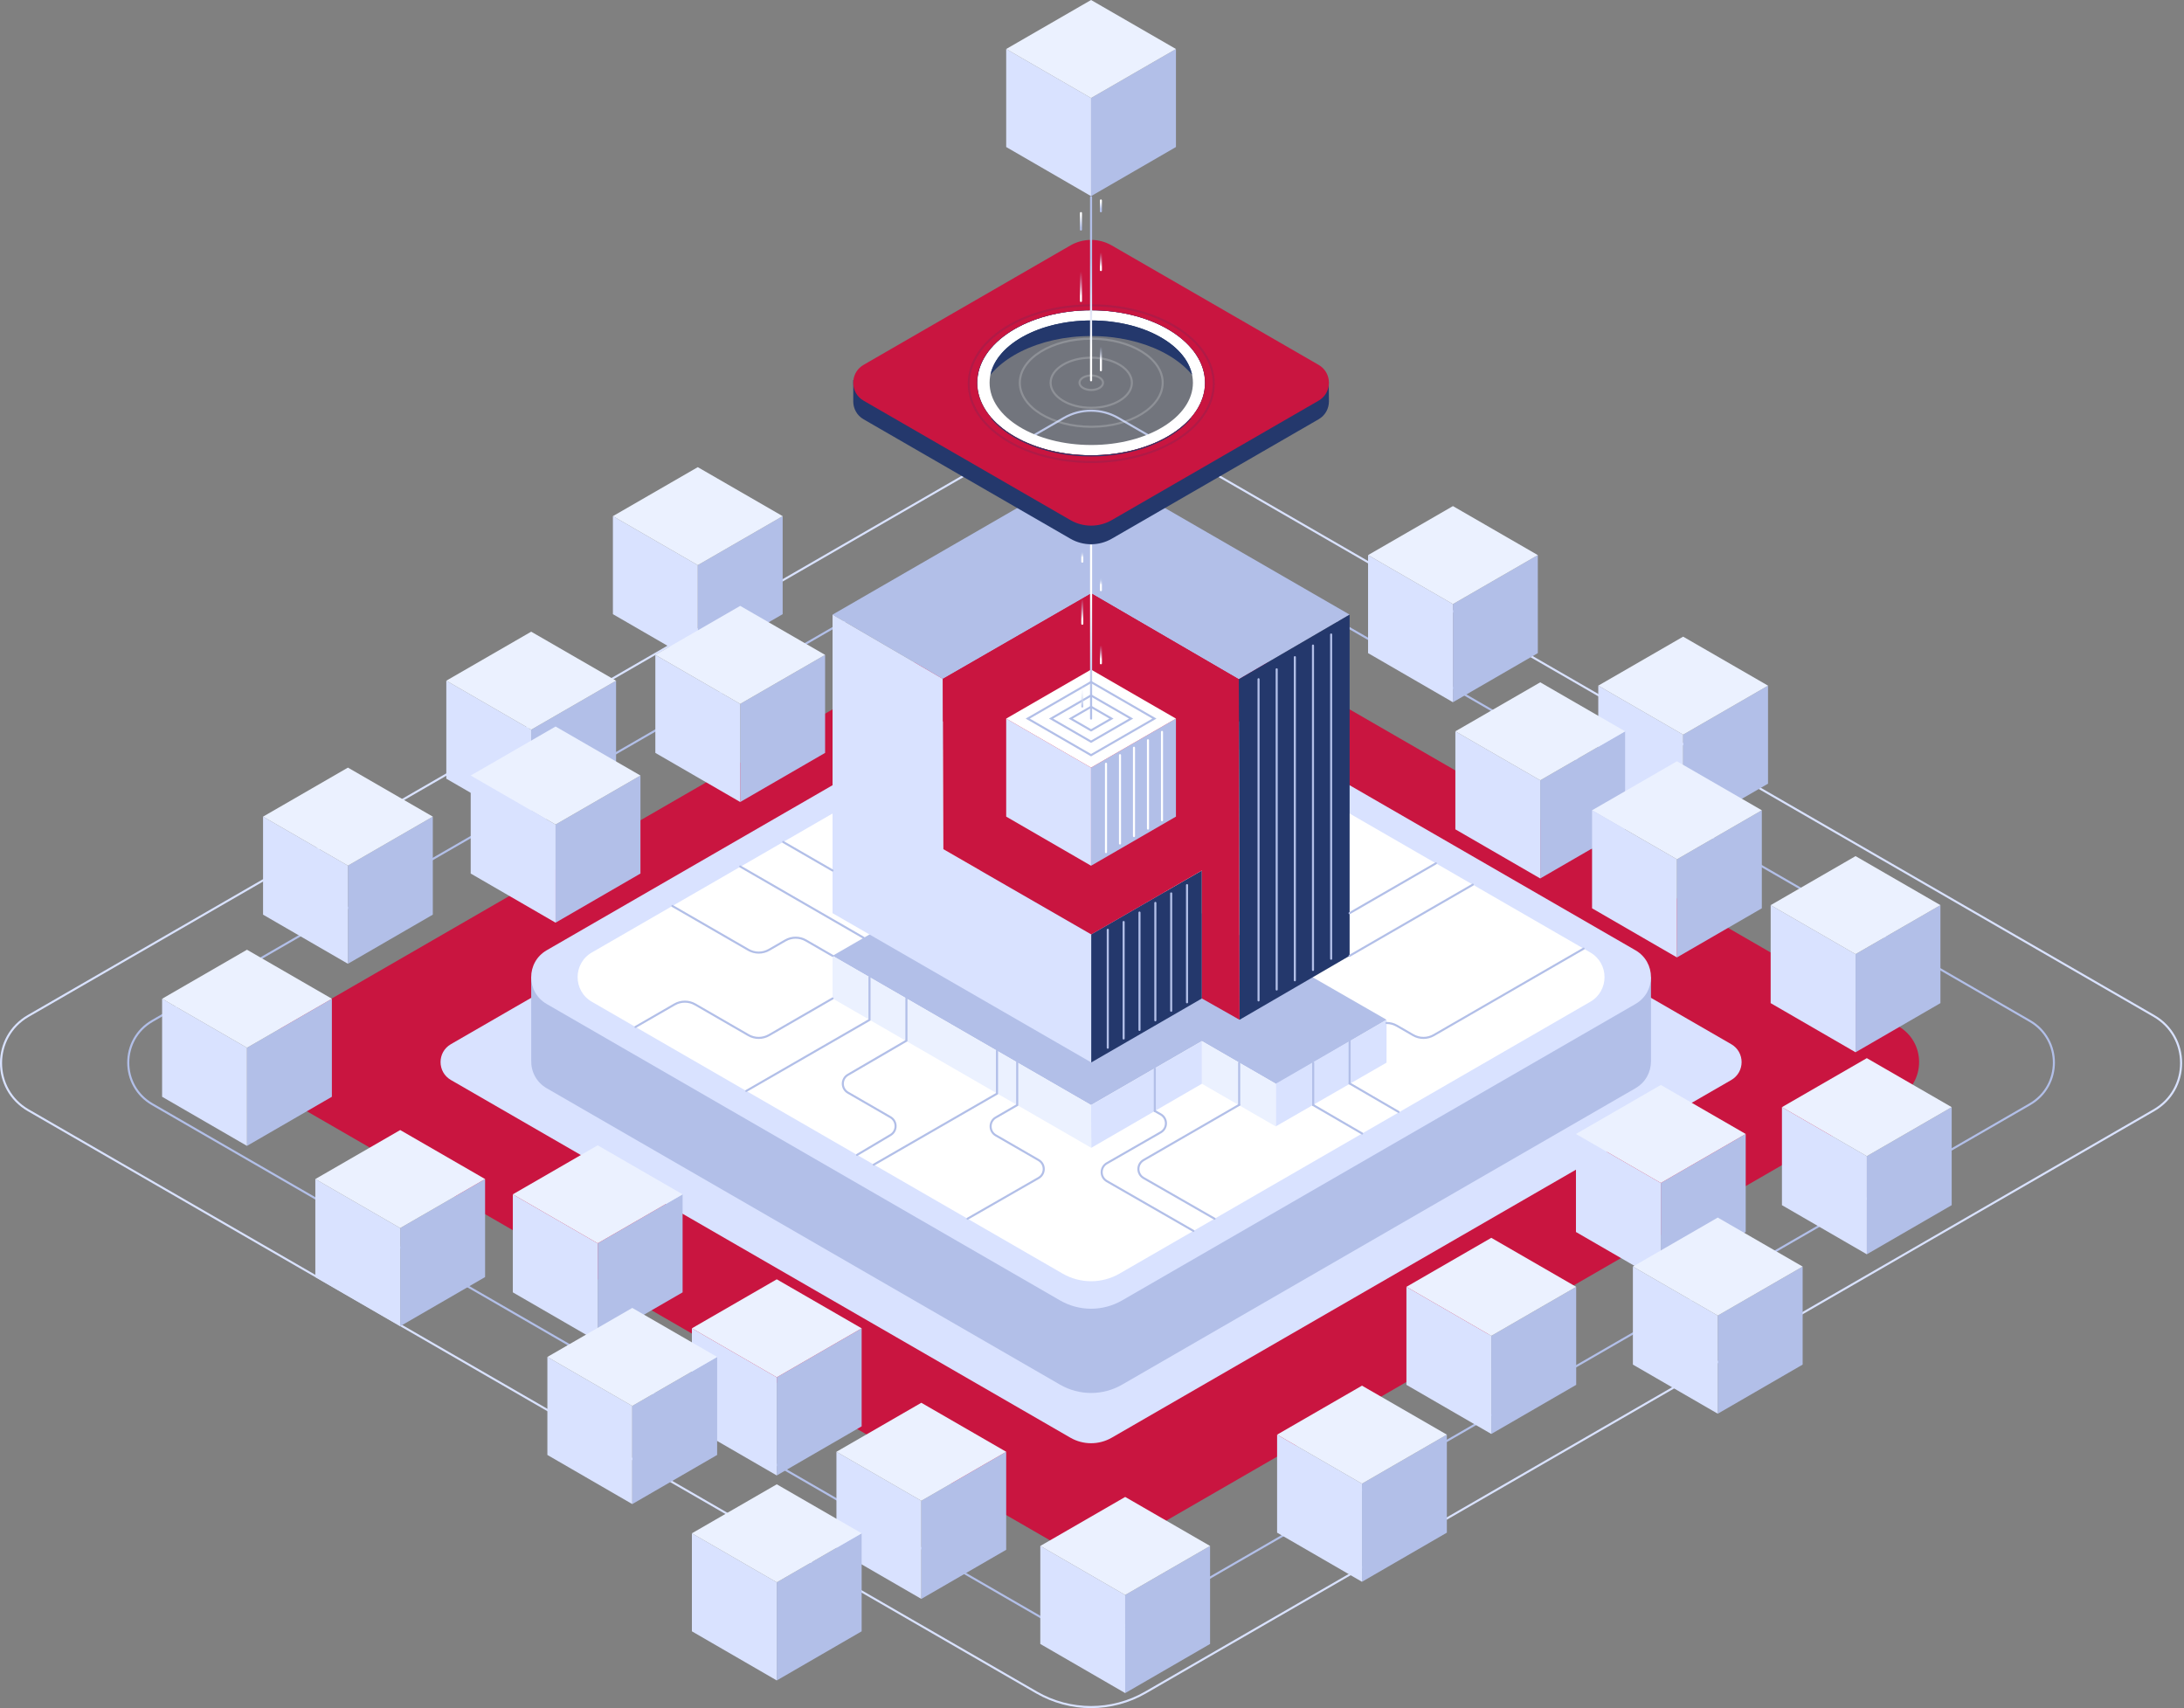 <svg width="1056" height="826" viewBox="0 0 1056 826" fill="none" xmlns="http://www.w3.org/2000/svg">
<rect x="0" y="0" width="1056" height="826" fill="#808080" stroke="none"/>
<g clip-path="url(#clip0_1837_344)">
<path d="M501.22 818.29L13.66 536.79C-3.89 526.66 -3.89 501.32 13.66 491.19L514.38 202.09C522.53 197.39 532.56 197.39 540.71 202.09L1041.44 491.19C1058.99 501.32 1058.99 526.66 1041.44 536.79L553.88 818.29C537.59 827.69 517.52 827.69 501.22 818.29Z" stroke="#D9E2FF" stroke-miterlimit="10" stroke-linecap="round"/>
<path d="M504.3 782.53L73.64 533.89C58.14 524.94 58.14 502.56 73.64 493.61L515.92 238.26C523.12 234.11 531.98 234.11 539.18 238.26L981.47 493.62C996.97 502.57 996.97 524.95 981.47 533.9L550.81 782.53C536.42 790.84 518.69 790.84 504.3 782.53Z" stroke="#B2BFE8" stroke-miterlimit="10" stroke-linecap="round"/>
<path d="M507.55 744.65L137.19 530.82C123.86 523.12 123.86 503.88 137.19 496.18L517.55 276.57C523.74 273 531.36 273 537.55 276.57L917.92 496.18C931.25 503.88 931.25 523.12 917.92 530.82L547.55 744.65C535.18 751.8 519.93 751.8 507.55 744.65Z" fill="#C91540"/>
<path d="M517.55 695.1L218.02 522.16C211.35 518.31 211.35 508.69 218.02 504.84L522.55 329.02C525.64 327.23 529.46 327.23 532.55 329.02L837.09 504.85C843.76 508.7 843.76 518.32 837.09 522.17L537.55 695.1C531.37 698.67 523.74 698.67 517.55 695.1Z" fill="#D9E2FF"/>
<path d="M527.64 343C530.678 343 533.14 341.433 533.14 339.5C533.14 337.567 530.678 336 527.64 336C524.602 336 522.14 337.567 522.14 339.5C522.14 341.433 524.602 343 527.64 343Z" stroke="black" stroke-miterlimit="10" stroke-linecap="round"/>
<path d="M798.27 472.43H742.73L542.55 356.86C533.27 351.5 521.83 351.5 512.55 356.86L312.37 472.43H256.84L256.86 512.65C256.69 517.87 259.18 523.16 264.34 526.15L512.55 669.46C521.83 674.82 533.27 674.82 542.55 669.46L790.77 526.15C795.77 523.26 798.27 518.21 798.27 513.16V472.43Z" fill="#B2BFE8"/>
<path d="M530.56 363.37L564.1 344.01C566.1 342.86 568.6 344.3 568.6 346.61V385.34C568.6 387.48 567.46 389.46 565.61 390.53L532.07 409.94C530.07 411.1 527.57 409.65 527.57 407.34V368.56C527.56 366.43 528.7 364.45 530.56 363.37Z" stroke="black" stroke-miterlimit="10" stroke-linecap="round"/>
<path d="M524.55 363.37L491.01 344.01C489.01 342.86 486.51 344.3 486.51 346.61V385.34C486.51 387.48 487.65 389.46 489.5 390.53L523.04 409.94C525.04 411.1 527.54 409.65 527.54 407.34V368.56C527.55 366.43 526.41 364.45 524.55 363.37Z" stroke="black" stroke-miterlimit="10" stroke-linecap="round"/>
<path d="M564.09 338.82L530.55 319.46C528.69 318.39 526.41 318.39 524.55 319.46L491.01 338.82C489.01 339.97 489.01 342.86 491.01 344.02L524.55 363.38C526.41 364.45 528.69 364.45 530.55 363.38L564.09 344.02C566.09 342.86 566.09 339.97 564.09 338.82Z" stroke="black" stroke-miterlimit="10" stroke-linecap="round"/>
<path d="M512.55 628.73L264.34 485.42C254.34 479.65 254.34 465.21 264.34 459.44L512.55 316.13C521.83 310.77 533.27 310.77 542.55 316.13L790.77 459.44C800.77 465.21 800.77 479.65 790.77 485.42L542.55 628.73C533.27 634.09 521.84 634.09 512.55 628.73Z" fill="#D9E2FF"/>
<path d="M513.8 615.77L286.17 484.34C277 479.05 277 465.81 286.17 460.51L513.8 329.09C522.31 324.18 532.8 324.18 541.31 329.09L768.94 460.51C778.11 465.8 778.11 479.04 768.94 484.34L541.31 615.77C532.8 620.68 522.31 620.68 513.8 615.77Z" fill="white"/>
<path d="M670.43 493.04L509.38 400.45L402.55 462.12L527.55 534.29L581.13 503.36L617.19 524.18L670.43 493.04Z" fill="#B2BFE8"/>
<path d="M598.98 328.4L652.56 297.16L527.55 224.99L527.64 286.9L598.98 328.4Z" fill="#B2BFE8"/>
<path d="M455.87 328.24L402.55 297.16L527.56 224.99L527.64 286.9L455.87 328.24Z" fill="#B2BFE8"/>
<path d="M652.56 297.16V462.12L599.34 493.05L598.98 328.4L652.56 297.16Z" fill="#24386C"/>
<path d="M402.55 297.16V441.5L527.64 513.67V451.76L456.13 410.57L455.87 328.24L402.55 297.16Z" fill="#D9E2FF"/>
<path d="M581.13 420.88L527.64 451.76V513.67L581.13 482.74V420.88Z" fill="#24386C"/>
<path d="M599.34 493.05L581.13 482.74V420.88L527.64 451.76L456.13 410.57L455.87 328.24L527.64 286.9L598.98 328.4L599.34 493.05Z" fill="#C91540"/>
<path d="M670.43 493.04L616.84 523.98V544.6L670.41 513.77L670.43 493.04Z" fill="#D9E2FF"/>
<path d="M616.84 523.98L581.13 503.36V523.98L616.84 544.6V523.98Z" fill="#EBF1FF"/>
<path d="M581.13 503.36L527.55 534.29L527.64 554.96L581.13 523.98V503.36Z" fill="#D9E2FF"/>
<path d="M402.55 462.12L527.55 534.29L527.64 554.96L402.56 482.74L402.55 462.12Z" fill="#EBF1FF"/>
<path d="M337.39 273.24L378.43 249.55V296.94L337.39 320.69V273.24Z" fill="#B2BFE8"/>
<path d="M337.39 273.24L296.35 249.55V296.94L337.39 320.69V273.24Z" fill="#D9E2FF"/>
<path d="M378.43 249.55L337.39 225.86L296.35 249.55L337.39 273.24L378.43 249.55Z" fill="#EBF1FF"/>
<path d="M813.83 355.2L854.87 331.5V378.89L813.83 402.64V355.2Z" fill="#B2BFE8"/>
<path d="M813.83 355.2L772.79 331.5V378.89L813.83 402.64V355.2Z" fill="#D9E2FF"/>
<path d="M854.87 331.5L813.83 307.81L772.79 331.5L813.83 355.2L854.87 331.5Z" fill="#EBF1FF"/>
<path d="M702.53 292.07L743.56 268.38L743.57 315.77L702.52 339.52L702.53 292.07Z" fill="#B2BFE8"/>
<path d="M702.52 292.07L661.48 268.38V315.77L702.52 339.52V292.07Z" fill="#D9E2FF"/>
<path d="M743.56 268.38L702.52 244.69L661.48 268.38L702.52 292.07L743.56 268.38Z" fill="#EBF1FF"/>
<path d="M744.73 377.27L785.77 353.58V400.97L744.73 424.72V377.27Z" fill="#B2BFE8"/>
<path d="M744.73 377.27L703.69 353.58V400.97L744.73 424.72V377.27Z" fill="#D9E2FF"/>
<path d="M785.77 353.58L744.73 329.89L703.69 353.58L744.73 377.27L785.77 353.58Z" fill="#EBF1FF"/>
<path d="M357.92 340.32L398.95 316.62V364.01L357.91 387.76L357.92 340.32Z" fill="#B2BFE8"/>
<path d="M357.91 340.32L316.87 316.62V364.01L357.91 387.76V340.32Z" fill="#D9E2FF"/>
<path d="M398.95 316.62L357.91 292.93L316.87 316.62L357.91 340.32L398.95 316.62Z" fill="#EBF1FF"/>
<path d="M810.83 415.46L851.87 391.76V439.15L810.83 462.9V415.46Z" fill="#B2BFE8"/>
<path d="M810.83 415.46L769.79 391.76V439.15L810.83 462.9V415.46Z" fill="#D9E2FF"/>
<path d="M851.87 391.76L810.83 368.07L769.79 391.76L810.83 415.46L851.87 391.76Z" fill="#EBF1FF"/>
<path d="M256.84 352.8L297.88 329.1V376.49L256.84 400.24V352.8Z" fill="#B2BFE8"/>
<path d="M256.84 352.8L215.8 329.1V376.49L256.84 400.24V352.8Z" fill="#D9E2FF"/>
<path d="M297.88 329.1L256.84 305.41L215.8 329.1L256.84 352.8L297.88 329.1Z" fill="#EBF1FF"/>
<path d="M193.52 593.75L234.55 570.05V617.44L193.51 641.19L193.52 593.75Z" fill="#B2BFE8"/>
<path d="M193.51 593.75L152.47 570.05V617.44L193.51 641.19V593.75Z" fill="#D9E2FF"/>
<path d="M268.63 398.65L309.67 374.96V422.34L268.63 446.1V398.65Z" fill="#B2BFE8"/>
<path d="M268.63 398.65L227.59 374.96V422.34L268.63 446.1V398.65Z" fill="#D9E2FF"/>
<path d="M309.67 374.96L268.63 351.26L227.59 374.96L268.63 398.65L309.67 374.96Z" fill="#EBF1FF"/>
<path d="M234.55 570.05L193.51 546.36L152.47 570.05L193.51 593.75L234.55 570.05Z" fill="#EBF1FF"/>
<path d="M289.01 601.13L330.05 577.44V624.83L289 648.58L289.01 601.13Z" fill="#B2BFE8"/>
<path d="M289 601.13L247.96 577.44V624.83L289.01 648.58L289 601.13Z" fill="#D9E2FF"/>
<path d="M330.05 577.44L289 553.74L247.96 577.44L289 601.13L330.05 577.44Z" fill="#EBF1FF"/>
<path d="M375.58 665.91L416.62 642.22V689.61L375.58 713.36V665.91Z" fill="#B2BFE8"/>
<path d="M375.58 665.91L334.54 642.22V689.61L375.58 713.36V665.91Z" fill="#D9E2FF"/>
<path d="M416.62 642.22L375.58 618.53L334.54 642.22L375.58 665.91L416.62 642.22Z" fill="#EBF1FF"/>
<path d="M721.08 645.86L762.11 622.16L762.12 669.55L721.07 693.3L721.08 645.86Z" fill="#B2BFE8"/>
<path d="M721.07 645.86L680.03 622.16V669.55L721.07 693.3V645.86Z" fill="#D9E2FF"/>
<path d="M762.11 622.16L721.07 598.47L680.03 622.16L721.07 645.86L762.11 622.16Z" fill="#EBF1FF"/>
<path d="M305.71 679.75L346.75 656.06V703.45L305.71 727.2V679.75Z" fill="#B2BFE8"/>
<path d="M305.71 679.75L264.67 656.06V703.45L305.71 727.2V679.75Z" fill="#D9E2FF"/>
<path d="M346.75 656.06L305.71 632.36L264.67 656.06L305.71 679.75L346.75 656.06Z" fill="#EBF1FF"/>
<path d="M803.04 571.95L844.08 548.26V595.65L803.04 619.4V571.95Z" fill="#B2BFE8"/>
<path d="M803.04 571.95L762 548.26V595.65L803.04 619.4V571.95Z" fill="#D9E2FF"/>
<path d="M844.08 548.26L803.04 524.56L762 548.26L803.04 571.95L844.08 548.26Z" fill="#EBF1FF"/>
<path d="M830.57 636.06L871.61 612.37V659.76L830.57 683.51V636.06Z" fill="#B2BFE8"/>
<path d="M830.57 636.06L789.53 612.37V659.76L830.57 683.51V636.06Z" fill="#D9E2FF"/>
<path d="M871.61 612.37L830.57 588.67L789.53 612.37L830.57 636.06L871.61 612.37Z" fill="#EBF1FF"/>
<path d="M634.96 534.29L658.61 548.04" stroke="#B2BFE8" stroke-miterlimit="10" stroke-linecap="round"/>
<path d="M599.16 534.19L552.94 560.88C549.6 562.81 549.61 567.63 552.95 569.55L587.27 589.24" stroke="#B2BFE8" stroke-miterlimit="10" stroke-linecap="round"/>
<path d="M491.84 513.5V534.29L481.48 540.27C478.15 542.19 478.15 547.01 481.48 548.93L502.17 560.87C505.51 562.8 505.5 567.62 502.16 569.54L467.83 589.23" stroke="#B2BFE8" stroke-miterlimit="10" stroke-linecap="round"/>
<path d="M438.27 482.74V503.16L410 519.64C406.68 521.57 406.69 526.37 410.02 528.29L430.53 540.13C433.84 542.04 433.87 546.81 430.59 548.76L414.4 558.38" stroke="#B2BFE8" stroke-miterlimit="10" stroke-linecap="round"/>
<path d="M420.42 472.43V493.11L360.83 527.45" stroke="#B2BFE8" stroke-miterlimit="10" stroke-linecap="round"/>
<path d="M765.71 458.65L693.27 500.47C690.18 502.26 686.36 502.26 683.27 500.47L675.41 495.93C673.86 495.04 672.14 494.59 670.41 494.59" stroke="#B2BFE8" stroke-miterlimit="10" stroke-linecap="round"/>
<path d="M652.56 462.12L712.14 427.72" stroke="#B2BFE8" stroke-miterlimit="10" stroke-linecap="round"/>
<path d="M652.56 441.5L694.28 417.41" stroke="#B2BFE8" stroke-miterlimit="10" stroke-linecap="round"/>
<path d="M402.56 482.74L371.85 500.47C368.76 502.26 364.94 502.26 361.85 500.47L336.14 485.63C333.05 483.84 329.24 483.84 326.14 485.63L307.26 496.52" stroke="#B2BFE8" stroke-miterlimit="10" stroke-linecap="round"/>
<path d="M527.56 371.12L568.59 347.43V394.82L527.55 418.57L527.56 371.12Z" fill="#B2BFE8"/>
<path d="M402.55 462.12L389.7 454.7C386.61 452.91 382.79 452.91 379.7 454.7L371.85 459.23C368.76 461.02 364.94 461.02 361.85 459.23L325.12 438.03" stroke="#B2BFE8" stroke-miterlimit="10" stroke-linecap="round"/>
<path d="M534.77 369.26V411.99" stroke="white" stroke-miterlimit="10" stroke-linecap="round"/>
<path d="M541.54 365.1V407.82" stroke="white" stroke-miterlimit="10" stroke-linecap="round"/>
<path d="M548.3 361.51V404.23" stroke="white" stroke-miterlimit="10" stroke-linecap="round"/>
<path d="M555.07 357.9V400.62" stroke="white" stroke-miterlimit="10" stroke-linecap="round"/>
<path d="M561.84 353.86V396.58" stroke="white" stroke-miterlimit="10" stroke-linecap="round"/>
<path d="M535.63 449.55V506.56" stroke="#B2BFE8" stroke-miterlimit="10" stroke-linecap="round"/>
<path d="M543.3 445.77V502.1" stroke="#B2BFE8" stroke-miterlimit="10" stroke-linecap="round"/>
<path d="M550.96 441.21V497.94" stroke="#B2BFE8" stroke-miterlimit="10" stroke-linecap="round"/>
<path d="M558.63 436.54V493.3" stroke="#B2BFE8" stroke-miterlimit="10" stroke-linecap="round"/>
<path d="M566.29 431.95V488.69" stroke="#B2BFE8" stroke-miterlimit="10" stroke-linecap="round"/>
<path d="M573.95 427.93V484.6" stroke="#B2BFE8" stroke-miterlimit="10" stroke-linecap="round"/>
<path d="M626.08 317.72V473.95" stroke="#B2BFE8" stroke-miterlimit="10" stroke-linecap="round"/>
<path d="M643.63 306.77V463.55" stroke="#B2BFE8" stroke-miterlimit="10" stroke-linecap="round"/>
<path d="M527.56 47.39L568.59 23.69V71.08L527.55 94.83L527.56 47.39Z" fill="#B2BFE8"/>
<path d="M634.85 312.11V468.95" stroke="#B2BFE8" stroke-miterlimit="10" stroke-linecap="round"/>
<path d="M527.55 47.39L486.51 23.69V71.08L527.55 94.83V47.39Z" fill="#D9E2FF"/>
<path d="M568.59 23.69L527.55 0L486.51 23.69L527.55 47.39L568.59 23.69Z" fill="#EBF1FF"/>
<path d="M527.55 371.12L486.51 347.43V394.82L527.55 418.57V371.12Z" fill="#D9E2FF"/>
<path d="M568.59 347.43L527.55 323.73L486.51 347.43L527.55 371.12L568.59 347.43Z" fill="white"/>
<path d="M527.56 347.43V263.75" stroke="url(#paint0_linear_1837_344)" stroke-miterlimit="10" stroke-linecap="round"/>
<path d="M558.37 537.15L561.22 538.77C564.59 540.68 564.6 545.53 561.24 547.46L535.19 562.41C531.84 564.33 531.84 569.16 535.19 571.08L577.05 595.13" stroke="#B2BFE8" stroke-miterlimit="10" stroke-linecap="round"/>
<path d="M402.56 420.88L378.69 407.1" stroke="#B2BFE8" stroke-miterlimit="10" stroke-linecap="round"/>
<path d="M168.23 418.52L209.27 394.83V442.22L168.23 465.97V418.52Z" fill="#B2BFE8"/>
<path d="M168.23 418.52L127.19 394.83V442.22L168.23 465.97V418.52Z" fill="#D9E2FF"/>
<path d="M209.27 394.83L168.23 371.13L127.19 394.83L168.23 418.52L209.27 394.83Z" fill="#EBF1FF"/>
<path d="M897.19 461.31L938.23 437.62V485L897.19 508.76V461.31Z" fill="#B2BFE8"/>
<path d="M897.18 461.31L856.15 437.62L856.14 485L897.19 508.76L897.18 461.31Z" fill="#D9E2FF"/>
<path d="M938.23 437.62L897.19 413.92L856.15 437.62L897.18 461.31L938.23 437.62Z" fill="#EBF1FF"/>
<path d="M445.47 725.6L486.51 701.91V749.3L445.47 773.05V725.6Z" fill="#B2BFE8"/>
<path d="M445.47 725.6L404.43 701.91V749.3L445.47 773.05V725.6Z" fill="#D9E2FF"/>
<path d="M486.51 701.91L445.47 678.22L404.43 701.91L445.47 725.6L486.51 701.91Z" fill="#EBF1FF"/>
<path d="M658.54 717.33L699.58 693.63V741.02L658.54 764.77V717.33Z" fill="#B2BFE8"/>
<path d="M658.54 717.33L617.5 693.63V741.02L658.54 764.77V717.33Z" fill="#D9E2FF"/>
<path d="M699.58 693.63L658.54 669.94L617.5 693.63L658.54 717.33L699.58 693.63Z" fill="#EBF1FF"/>
<path d="M902.64 558.99L943.68 535.29V582.68L902.64 606.43V558.99Z" fill="#B2BFE8"/>
<path d="M902.64 558.99L861.6 535.29V582.68L902.64 606.43V558.99Z" fill="#D9E2FF"/>
<path d="M943.68 535.29L902.64 511.6L861.6 535.29L902.64 558.99L943.68 535.29Z" fill="#EBF1FF"/>
<path d="M119.43 506.57L160.47 482.88V530.27L119.42 554.02L119.43 506.57Z" fill="#B2BFE8"/>
<path d="M119.42 506.57L78.39 482.88L78.38 530.27L119.43 554.02L119.42 506.57Z" fill="#D9E2FF"/>
<path d="M160.47 482.88L119.42 459.18L78.39 482.88L119.42 506.57L160.47 482.88Z" fill="#EBF1FF"/>
<path d="M544.05 771.14L585.09 747.44V794.83L544.05 818.58V771.14Z" fill="#B2BFE8"/>
<path d="M544.04 771.14L503.01 747.44L503 794.83L544.05 818.58L544.04 771.14Z" fill="#D9E2FF"/>
<path d="M585.09 747.44L544.05 723.75L503.01 747.44L544.04 771.14L585.09 747.44Z" fill="#EBF1FF"/>
<path d="M375.58 765.03L416.62 741.33V788.72L375.58 812.47V765.03Z" fill="#B2BFE8"/>
<path d="M375.58 765.03L334.54 741.33V788.72L375.58 812.47V765.03Z" fill="#D9E2FF"/>
<path d="M416.62 741.33L375.58 717.64L334.54 741.33L375.58 765.03L416.62 741.33Z" fill="#EBF1FF"/>
<path d="M558.37 516.68V537.15" stroke="#B2BFE8" stroke-miterlimit="10" stroke-linecap="round"/>
<path d="M599.16 513.82V534.19" stroke="#B2BFE8" stroke-miterlimit="10" stroke-linecap="round"/>
<path d="M634.96 513.82V534.29" stroke="#B2BFE8" stroke-miterlimit="10" stroke-linecap="round"/>
<path d="M558.18 347.43L527.55 329.75L496.93 347.43L527.55 365.11L558.18 347.43Z" stroke="#B2BFE8" stroke-miterlimit="10" stroke-linecap="round"/>
<path d="M546.91 347.43L527.55 336.25L508.2 347.43L527.55 358.6L546.91 347.43Z" stroke="#B2BFE8" stroke-miterlimit="10" stroke-linecap="round"/>
<path d="M537.42 347.43L527.55 341.73L517.69 347.43L527.55 353.12L537.42 347.43Z" stroke="#B2BFE8" stroke-miterlimit="10" stroke-linecap="round"/>
<path d="M617.3 323.6V478.41" stroke="#B2BFE8" stroke-miterlimit="10" stroke-linecap="round"/>
<path d="M608.53 328.4V483.68" stroke="#B2BFE8" stroke-miterlimit="10" stroke-linecap="round"/>
<path d="M652.56 523.83L676.21 537.59" stroke="#B2BFE8" stroke-miterlimit="10" stroke-linecap="round"/>
<path d="M652.56 503.36V523.83" stroke="#B2BFE8" stroke-miterlimit="10" stroke-linecap="round"/>
<path d="M482.07 508.08V528.76L422.48 563.1" stroke="#B2BFE8" stroke-miterlimit="10" stroke-linecap="round"/>
<path d="M417.62 453.42L357.91 418.95" stroke="#B2BFE8" stroke-miterlimit="10" stroke-linecap="round"/>
<path opacity="0.15" d="M527.64 220.11C558.06 220.11 582.72 204.342 582.72 184.89C582.72 165.439 558.06 149.67 527.64 149.67C497.22 149.67 472.56 165.439 472.56 184.89C472.56 204.342 497.22 220.11 527.64 220.11Z" fill="#24386C"/>
<path d="M527.64 162.47C553.17 162.47 574.64 173.53 580.88 188.52C582.08 185.65 582.72 182.63 582.72 179.52C582.72 160.16 558.06 144.47 527.64 144.47C497.22 144.47 472.56 160.16 472.56 179.52C472.56 182.63 473.21 185.65 474.4 188.52C480.64 173.53 502.11 162.47 527.64 162.47Z" fill="#24386C"/>
<path d="M527.64 150C497.22 150 472.56 165.69 472.56 185.05C472.56 204.41 497.22 220.1 527.64 220.1C558.06 220.1 582.72 204.41 582.72 185.05C582.72 165.69 558.06 150 527.64 150ZM527.64 215.15C500.49 215.15 478.48 201.67 478.48 185.05C478.48 168.43 500.49 154.95 527.64 154.95C554.79 154.95 576.8 168.43 576.8 185.05C576.8 201.67 554.79 215.15 527.64 215.15Z" fill="white"/>
<path opacity="0.2" d="M527.64 206.34C546.716 206.34 562.18 196.808 562.18 185.05C562.18 173.292 546.716 163.76 527.64 163.76C508.564 163.76 493.1 173.292 493.1 185.05C493.1 196.808 508.564 206.34 527.64 206.34Z" stroke="white" stroke-miterlimit="10"/>
<path opacity="0.2" d="M527.64 197.16C538.492 197.16 547.29 191.739 547.29 185.05C547.29 178.362 538.492 172.94 527.64 172.94C516.788 172.94 507.99 178.362 507.99 185.05C507.99 191.739 516.788 197.16 527.64 197.16Z" stroke="white" stroke-miterlimit="10"/>
<path opacity="0.2" d="M527.64 188.56C530.783 188.56 533.33 186.989 533.33 185.05C533.33 183.112 530.783 181.54 527.64 181.54C524.498 181.54 521.95 183.112 521.95 185.05C521.95 186.989 524.498 188.56 527.64 188.56Z" stroke="white" stroke-miterlimit="10"/>
<path d="M527.6 222.06V230.35" stroke="#D9E2FF" stroke-miterlimit="10" stroke-linecap="round"/>
<path d="M642.49 186.2L642.47 183.75H634.7L537.55 127.67C531.37 124.1 523.74 124.1 517.55 127.67L420.41 183.75H412.56V194.06C412.56 195.74 412.98 197.43 413.81 198.93C414.64 200.44 415.89 201.76 417.56 202.72L517.56 260.46C523.75 264.03 531.37 264.03 537.56 260.46L637.56 202.72C640.89 200.8 642.56 197.43 642.56 194.06L642.49 186.2ZM527.55 150.01C557.98 150.01 582.64 165.7 582.64 185.06C582.64 204.42 557.98 220.12 527.55 220.12C497.13 220.12 472.47 204.42 472.47 185.06C472.47 165.7 497.13 150.01 527.55 150.01Z" fill="#24386C"/>
<path d="M642.47 183.75C642.1 180.85 640.46 178.07 637.56 176.4L537.55 118.67C531.37 115.1 523.74 115.1 517.55 118.67L417.56 176.4C414.65 178.07 413.02 180.84 412.65 183.75C412.59 184.18 412.56 184.62 412.56 185.06C412.56 188.43 414.22 191.8 417.56 193.72L517.56 251.46C523.75 255.03 531.37 255.03 537.56 251.46L637.56 193.72C640.51 192.02 642.16 189.17 642.49 186.2C642.58 185.39 642.58 184.57 642.47 183.75ZM527.55 220.12C497.13 220.12 472.47 204.42 472.47 185.06C472.47 165.7 497.13 150.01 527.55 150.01C557.98 150.01 582.64 165.7 582.64 185.06C582.64 204.42 557.98 220.12 527.55 220.12Z" fill="#C91540"/>
<path d="M479.07 180.86C482.7 166.43 503.06 155.4 527.64 155.4C552.22 155.4 572.58 166.44 576.21 180.86H576.32C572.99 166.21 552.47 154.94 527.64 154.94C502.81 154.94 482.29 166.22 478.96 180.86H479.07Z" fill="#24386C"/>
<path opacity="0.15" d="M527.64 223.37C560.352 223.37 586.87 206.415 586.87 185.5C586.87 164.585 560.352 147.63 527.64 147.63C494.928 147.63 468.41 164.585 468.41 185.5C468.41 206.415 494.928 223.37 527.64 223.37Z" stroke="#24386C" stroke-miterlimit="10"/>
<path d="M527.55 183.88V95.32" stroke="url(#paint1_linear_1837_344)" stroke-miterlimit="10" stroke-linecap="round"/>
<path d="M532.3 130.57V120.66" stroke="url(#paint2_linear_1837_344)" stroke-miterlimit="10" stroke-linecap="round"/>
<path d="M522.66 145.52V128.91" stroke="url(#paint3_linear_1837_344)" stroke-miterlimit="10" stroke-linecap="round"/>
<path d="M532.3 278.5V285.347" stroke="url(#paint4_linear_1837_344)" stroke-miterlimit="10" stroke-linecap="round"/>
<path d="M523.3 287.5V301.57" stroke="url(#paint5_linear_1837_344)" stroke-miterlimit="10" stroke-linecap="round"/>
<path d="M523.3 327.5V341.57" stroke="url(#paint6_linear_1837_344)" stroke-miterlimit="10" stroke-linecap="round"/>
<path d="M532.3 179L532.3 166.26" stroke="url(#paint7_linear_1837_344)" stroke-miterlimit="10" stroke-linecap="round"/>
<path d="M532.3 320.689V309.5" stroke="url(#paint8_linear_1837_344)" stroke-miterlimit="10" stroke-linecap="round"/>
<path d="M522.66 111V103.02" stroke="url(#paint9_linear_1837_344)" stroke-miterlimit="10" stroke-linecap="round"/>
<path d="M575.56 202.34C566.11 213 548.16 220.21 527.55 220.21C506.94 220.21 488.99 213.01 479.55 202.34H479.14C488.47 213.25 506.65 220.66 527.55 220.66C548.45 220.66 566.63 213.26 575.96 202.34H575.56Z" fill="#24386C"/>
<path d="M523.3 266.01V271.55" stroke="url(#paint10_linear_1837_344)" stroke-miterlimit="10" stroke-linecap="round"/>
<path d="M532.3 102.16V96.92" stroke="url(#paint11_linear_1837_344)" stroke-miterlimit="10" stroke-linecap="round"/>
</g>
<defs>
<linearGradient id="paint0_linear_1837_344" x1="527.51" y1="287.5" x2="527.51" y2="336" gradientUnits="userSpaceOnUse">
<stop stop-color="white"/>
<stop offset="1" stop-color="#B2BFE8"/>
</linearGradient>
<linearGradient id="paint1_linear_1837_344" x1="527.5" y1="169" x2="527.5" y2="124.5" gradientUnits="userSpaceOnUse">
<stop stop-color="white"/>
<stop offset="1" stop-color="#B2BFE8"/>
</linearGradient>
<linearGradient id="paint2_linear_1837_344" x1="532.3" y1="129.112" x2="532.3" y2="122.069" gradientUnits="userSpaceOnUse">
<stop stop-color="white"/>
<stop offset="1" stop-color="#B2BFE8" stop-opacity="0"/>
</linearGradient>
<linearGradient id="paint3_linear_1837_344" x1="522.66" y1="143.076" x2="522.66" y2="131.271" gradientUnits="userSpaceOnUse">
<stop stop-color="white"/>
<stop offset="1" stop-color="#B2BFE8" stop-opacity="0"/>
</linearGradient>
<linearGradient id="paint4_linear_1837_344" x1="532.3" y1="282.824" x2="532.3" y2="279.221" gradientUnits="userSpaceOnUse">
<stop stop-color="white"/>
<stop offset="1" stop-color="#B2BFE8" stop-opacity="0"/>
</linearGradient>
<linearGradient id="paint5_linear_1837_344" x1="523.3" y1="299.5" x2="523.3" y2="289.5" gradientUnits="userSpaceOnUse">
<stop stop-color="white"/>
<stop offset="1" stop-color="#B2BFE8" stop-opacity="0"/>
</linearGradient>
<linearGradient id="paint6_linear_1837_344" x1="523.3" y1="331.5" x2="523.3" y2="342" gradientUnits="userSpaceOnUse">
<stop stop-color="white" stop-opacity="0"/>
<stop offset="1" stop-color="#B2BFE8"/>
</linearGradient>
<linearGradient id="paint7_linear_1837_344" x1="531.938" y1="174.2" x2="531.938" y2="167.583" gradientUnits="userSpaceOnUse">
<stop stop-color="white"/>
<stop offset="1" stop-color="#B2BFE8" stop-opacity="0"/>
</linearGradient>
<linearGradient id="paint8_linear_1837_344" x1="532.3" y1="318.824" x2="532.3" y2="312" gradientUnits="userSpaceOnUse">
<stop stop-color="white"/>
<stop offset="1" stop-color="#B2BFE8" stop-opacity="0"/>
</linearGradient>
<linearGradient id="paint9_linear_1837_344" x1="522.66" y1="104.028" x2="522.66" y2="110.11" gradientUnits="userSpaceOnUse">
<stop stop-color="white"/>
<stop offset="1" stop-color="#B2BFE8"/>
</linearGradient>
<linearGradient id="paint10_linear_1837_344" x1="523.3" y1="269.5" x2="523.3" y2="266.371" gradientUnits="userSpaceOnUse">
<stop stop-color="white"/>
<stop offset="1" stop-color="#B2BFE8" stop-opacity="0"/>
</linearGradient>
<linearGradient id="paint11_linear_1837_344" x1="532.3" y1="97.5" x2="532.3" y2="101" gradientUnits="userSpaceOnUse">
<stop stop-color="white"/>
<stop offset="1" stop-color="#B2BFE8"/>
</linearGradient>
<clipPath id="clip0_1837_344">
<rect width="1055.11" height="825.84" fill="white"/>
</clipPath>
</defs>
</svg>
